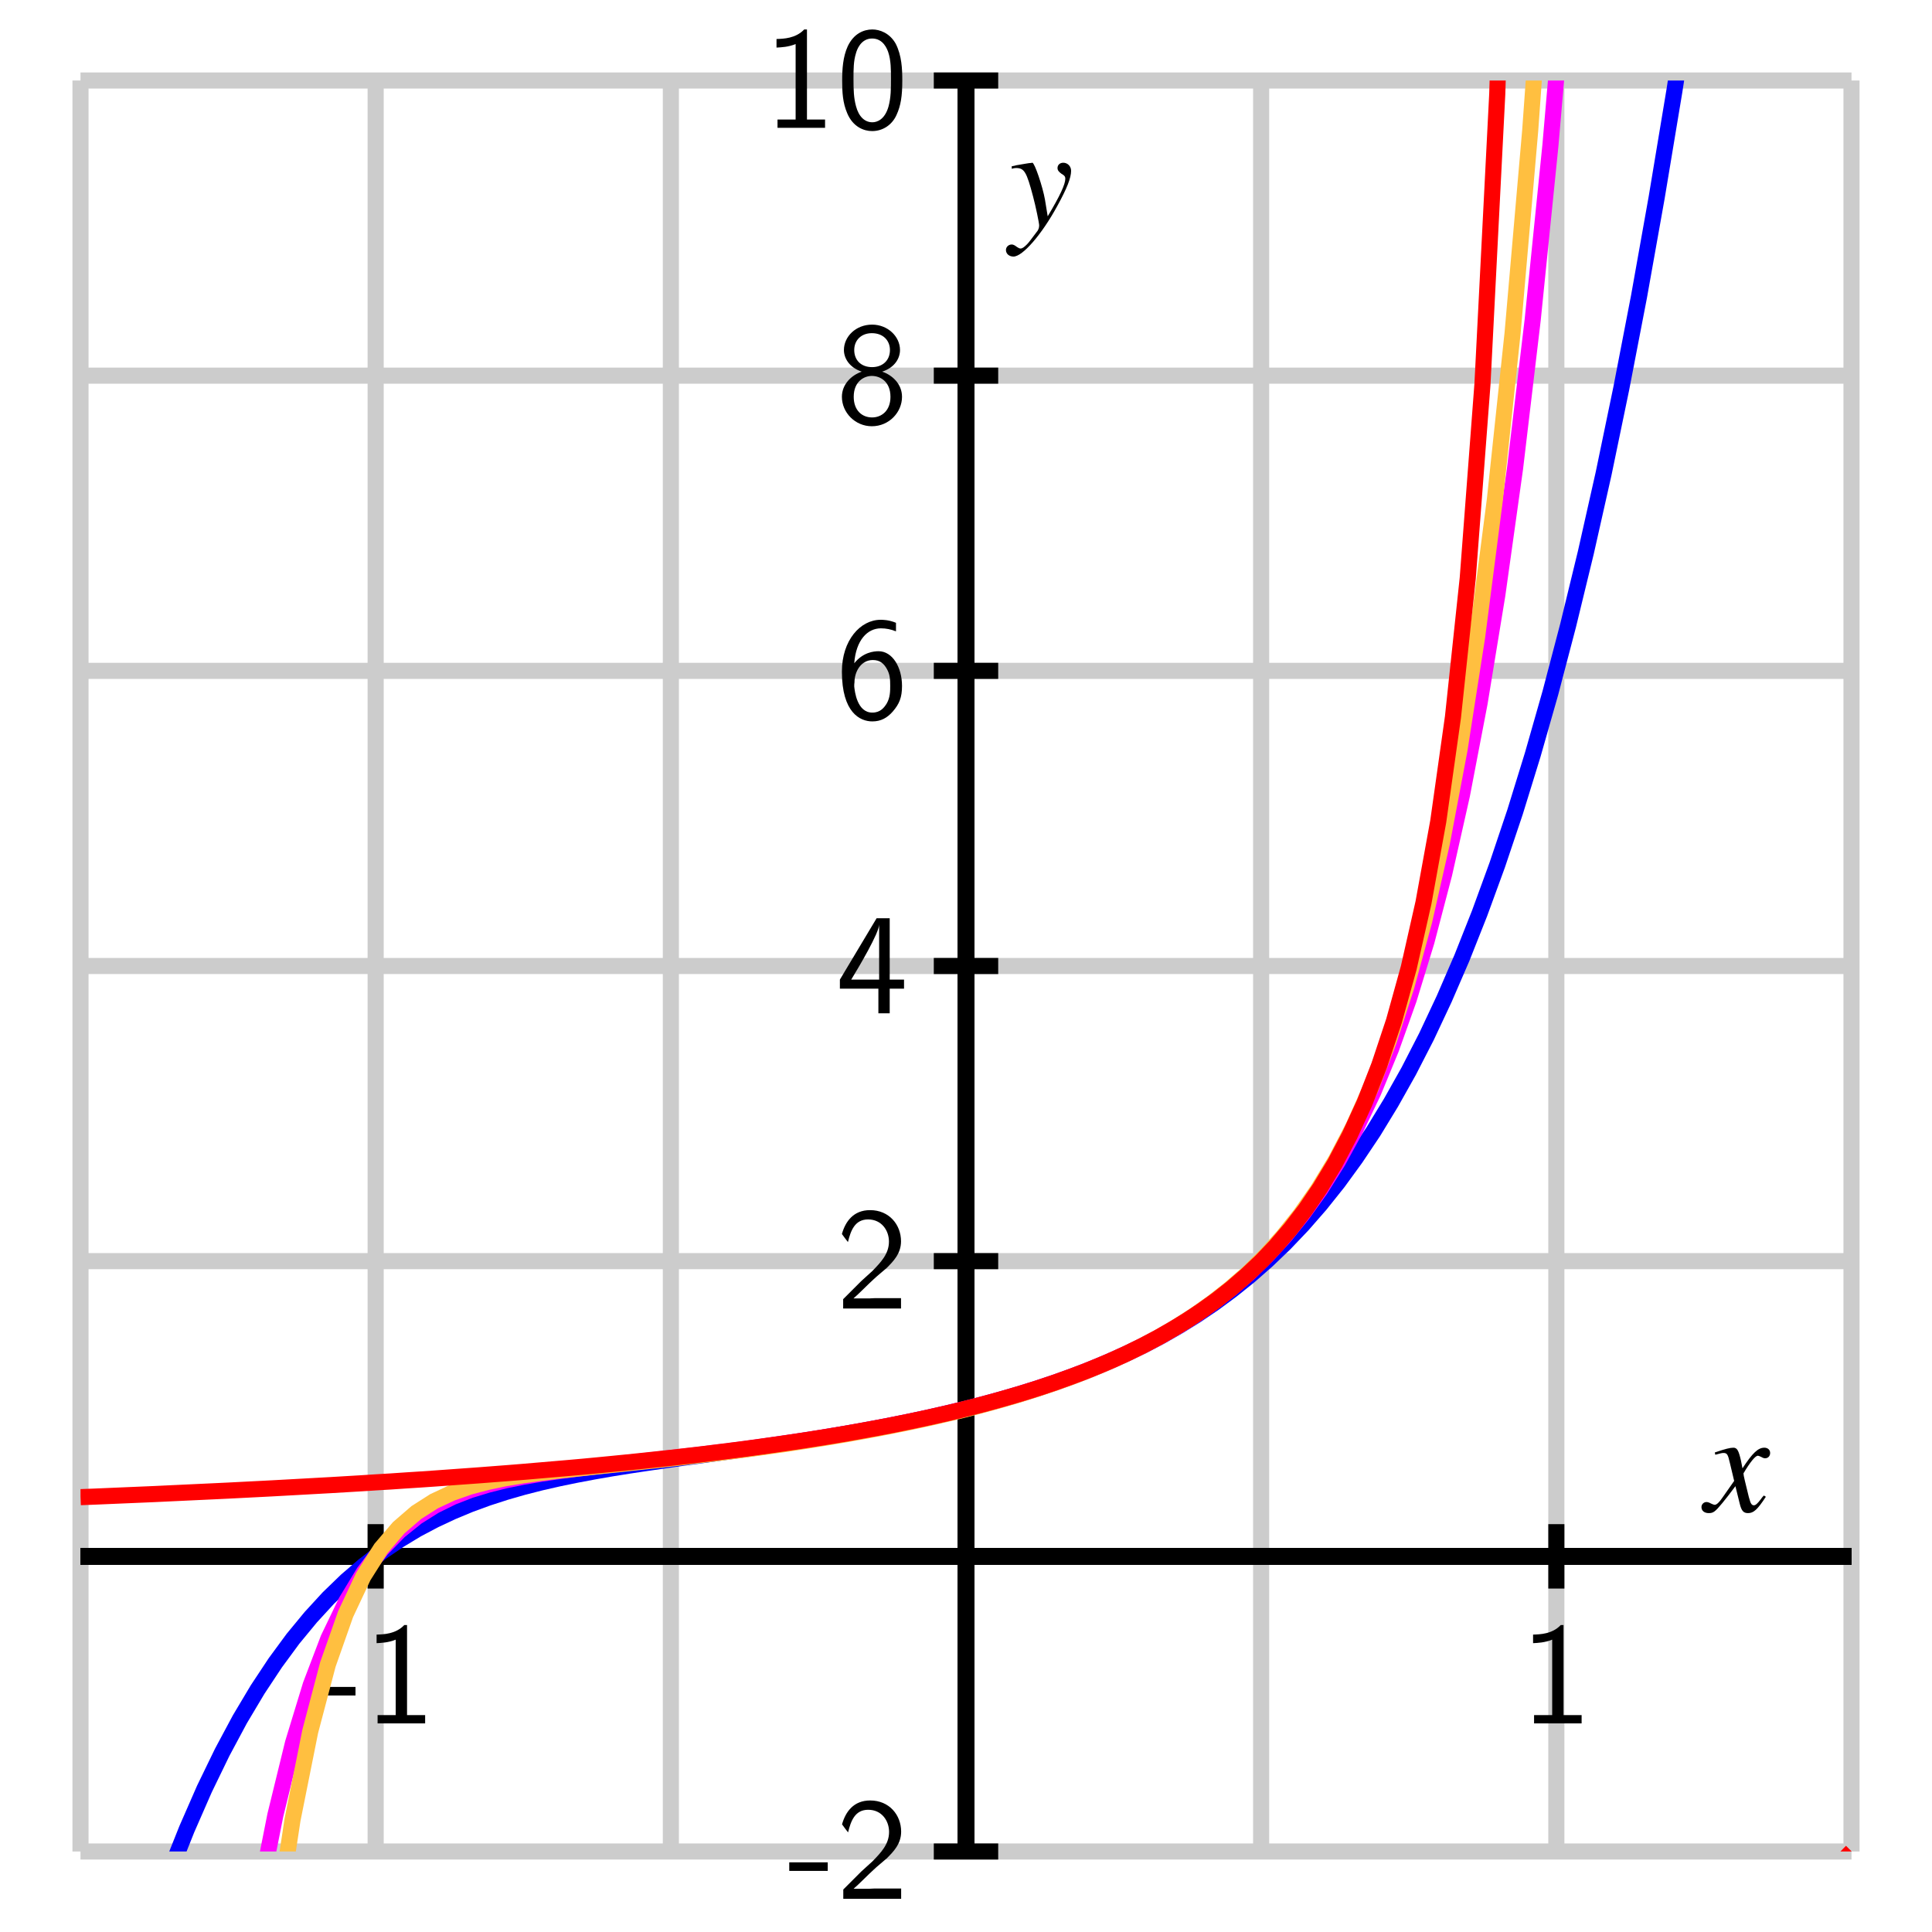<?xml version="1.0" encoding="UTF-8"?>
<svg xmlns="http://www.w3.org/2000/svg" xmlns:xlink="http://www.w3.org/1999/xlink" width="120pt" height="120pt" viewBox="0 0 120 120" version="1.1">
<defs>
<g>
<symbol overflow="visible" id="glyph0-0">
<path style="stroke:none;" d=""/>
</symbol>
<symbol overflow="visible" id="glyph0-1">
<path style="stroke:none;" d="M 2.484 -1.734 L 2.484 -2.266 L 0.094 -2.266 L 0.094 -1.734 Z M 2.484 -1.734 "/>
</symbol>
<symbol overflow="visible" id="glyph0-2">
<path style="stroke:none;" d="M 2.688 -6.109 L 2.516 -6.109 C 1.984 -5.547 1.234 -5.531 0.797 -5.516 L 0.797 -4.984 C 1.094 -5 1.531 -5.016 1.984 -5.203 L 1.984 -0.516 L 0.859 -0.516 L 0.859 0 L 3.812 0 L 3.812 -0.516 L 2.688 -0.516 Z M 2.688 -6.109 "/>
</symbol>
<symbol overflow="visible" id="glyph0-3">
<path style="stroke:none;" d="M 1.562 -1.688 L 0.453 -0.578 L 0.453 0 L 4.047 0 L 4.047 -0.641 L 2.406 -0.641 C 2.297 -0.641 2.188 -0.625 2.078 -0.625 L 1.094 -0.625 C 1.391 -0.875 2.062 -1.562 2.344 -1.812 C 2.516 -1.984 2.984 -2.359 3.156 -2.516 C 3.562 -2.922 4.047 -3.406 4.047 -4.172 C 4.047 -5.203 3.312 -6.109 2.125 -6.109 C 1.094 -6.109 0.594 -5.406 0.375 -4.625 C 0.484 -4.469 0.531 -4.422 0.547 -4.391 C 0.562 -4.375 0.656 -4.25 0.75 -4.125 C 0.922 -4.828 1.172 -5.531 2 -5.531 C 2.844 -5.531 3.297 -4.844 3.297 -4.156 C 3.297 -3.391 2.797 -2.875 2.266 -2.328 Z M 1.562 -1.688 "/>
</symbol>
<symbol overflow="visible" id="glyph0-4">
<path style="stroke:none;" d="M 3.344 -1.531 L 4.234 -1.531 L 4.234 -2.094 L 3.344 -2.094 L 3.344 -5.906 L 2.531 -5.906 L 0.25 -2.094 L 0.25 -1.531 L 2.641 -1.531 L 2.641 0 L 3.344 0 Z M 0.953 -2.094 C 1.422 -2.859 2.688 -5 2.688 -5.516 L 2.688 -2.094 Z M 0.953 -2.094 "/>
</symbol>
<symbol overflow="visible" id="glyph0-5">
<path style="stroke:none;" d="M 3.734 -5.922 C 3.281 -6.109 2.906 -6.109 2.781 -6.109 C 1.516 -6.109 0.375 -4.828 0.375 -2.891 C 0.375 -0.344 1.5 0.203 2.266 0.203 C 2.797 0.203 3.188 -0.016 3.531 -0.406 C 3.938 -0.875 4.109 -1.281 4.109 -2 C 4.109 -3.156 3.516 -4.156 2.656 -4.156 C 2.359 -4.156 1.688 -4.094 1.141 -3.406 C 1.25 -4.859 1.969 -5.578 2.797 -5.578 C 3.125 -5.578 3.422 -5.516 3.734 -5.391 Z M 1.141 -1.969 C 1.141 -2.094 1.141 -2.109 1.156 -2.219 C 1.156 -2.891 1.562 -3.609 2.297 -3.609 C 2.734 -3.609 2.984 -3.391 3.172 -3.047 C 3.359 -2.719 3.375 -2.406 3.375 -2 C 3.375 -1.688 3.375 -1.281 3.156 -0.906 C 3 -0.656 2.766 -0.344 2.266 -0.344 C 1.312 -0.344 1.172 -1.672 1.141 -1.969 Z M 1.141 -1.969 "/>
</symbol>
<symbol overflow="visible" id="glyph0-6">
<path style="stroke:none;" d="M 2.875 -3.188 C 3.688 -3.453 3.984 -4.047 3.984 -4.531 C 3.984 -5.375 3.219 -6.109 2.25 -6.109 C 1.234 -6.109 0.5 -5.359 0.5 -4.531 C 0.5 -4.047 0.812 -3.453 1.609 -3.188 C 0.969 -2.969 0.375 -2.406 0.375 -1.625 C 0.375 -0.641 1.203 0.203 2.234 0.203 C 3.312 0.203 4.109 -0.672 4.109 -1.625 C 4.109 -2.438 3.484 -2.984 2.875 -3.188 Z M 2.25 -3.469 C 1.562 -3.469 1.141 -3.906 1.141 -4.531 C 1.141 -5.141 1.578 -5.578 2.234 -5.578 C 2.953 -5.578 3.359 -5.109 3.359 -4.531 C 3.359 -3.875 2.891 -3.469 2.25 -3.469 Z M 2.25 -0.344 C 1.625 -0.344 1.109 -0.781 1.109 -1.625 C 1.109 -2.578 1.75 -2.922 2.234 -2.922 C 2.766 -2.922 3.391 -2.562 3.391 -1.625 C 3.391 -0.75 2.828 -0.344 2.25 -0.344 Z M 2.25 -0.344 "/>
</symbol>
<symbol overflow="visible" id="glyph0-7">
<path style="stroke:none;" d="M 4.109 -2.938 C 4.109 -3.641 4.078 -4.484 3.703 -5.219 C 3.328 -5.891 2.703 -6.109 2.25 -6.109 C 1.719 -6.109 1.094 -5.859 0.719 -5.062 C 0.422 -4.406 0.375 -3.656 0.375 -2.938 C 0.375 -2.219 0.406 -1.562 0.688 -0.906 C 1.047 -0.047 1.734 0.203 2.234 0.203 C 2.891 0.203 3.469 -0.172 3.75 -0.797 C 4.016 -1.375 4.109 -1.969 4.109 -2.938 Z M 2.25 -0.344 C 1.781 -0.344 1.406 -0.688 1.234 -1.344 C 1.094 -1.859 1.078 -2.344 1.078 -3.047 C 1.078 -3.609 1.078 -4.156 1.234 -4.641 C 1.281 -4.812 1.516 -5.547 2.234 -5.547 C 2.938 -5.547 3.172 -4.875 3.234 -4.703 C 3.406 -4.203 3.406 -3.594 3.406 -3.047 C 3.406 -2.453 3.406 -1.875 3.25 -1.312 C 3.016 -0.5 2.531 -0.344 2.25 -0.344 Z M 2.25 -0.344 "/>
</symbol>
<symbol overflow="visible" id="glyph1-0">
<path style="stroke:none;" d=""/>
</symbol>
<symbol overflow="visible" id="glyph1-1">
<path style="stroke:none;" d="M 3.625 -1 C 3.547 -0.922 3.5 -0.859 3.422 -0.75 C 3.219 -0.484 3.109 -0.391 3 -0.391 C 2.875 -0.391 2.797 -0.516 2.734 -0.766 C 2.703 -0.844 2.703 -0.891 2.688 -0.922 C 2.469 -1.828 2.359 -2.234 2.359 -2.375 C 2.766 -3.062 3.094 -3.469 3.25 -3.469 C 3.297 -3.469 3.375 -3.438 3.469 -3.391 C 3.578 -3.328 3.641 -3.312 3.703 -3.312 C 3.891 -3.312 4.016 -3.453 4.016 -3.641 C 4.016 -3.828 3.875 -3.969 3.656 -3.969 C 3.266 -3.969 2.922 -3.641 2.297 -2.688 L 2.203 -3.172 C 2.062 -3.781 1.969 -3.969 1.734 -3.969 C 1.531 -3.969 1.219 -3.891 0.672 -3.703 L 0.578 -3.672 L 0.609 -3.531 C 0.953 -3.625 1.031 -3.641 1.109 -3.641 C 1.344 -3.641 1.391 -3.562 1.516 -3.016 L 1.781 -1.906 L 1.047 -0.859 C 0.859 -0.578 0.688 -0.422 0.578 -0.422 C 0.531 -0.422 0.438 -0.453 0.344 -0.5 C 0.234 -0.562 0.141 -0.594 0.062 -0.594 C -0.109 -0.594 -0.25 -0.453 -0.25 -0.281 C -0.25 -0.047 -0.062 0.094 0.203 0.094 C 0.484 0.094 0.594 0.016 1.047 -0.531 C 1.281 -0.812 1.469 -1.062 1.859 -1.578 L 2.125 -0.5 C 2.234 -0.047 2.359 0.094 2.641 0.094 C 2.984 0.094 3.219 -0.109 3.75 -0.922 Z M 3.625 -1 "/>
</symbol>
<symbol overflow="visible" id="glyph1-2">
<path style="stroke:none;" d="M 0.141 -3.594 C 0.25 -3.625 0.312 -3.641 0.406 -3.641 C 0.922 -3.641 1.062 -3.406 1.469 -1.859 C 1.625 -1.281 1.844 -0.219 1.844 -0.078 C 1.844 0.078 1.797 0.219 1.656 0.375 C 1.375 0.75 1.203 0.984 1.094 1.094 C 0.906 1.281 0.797 1.359 0.688 1.359 C 0.625 1.359 0.562 1.328 0.469 1.266 C 0.328 1.156 0.234 1.109 0.141 1.109 C -0.062 1.109 -0.219 1.266 -0.219 1.453 C -0.219 1.688 -0.016 1.859 0.25 1.859 C 0.812 1.859 2 0.5 2.969 -1.281 C 3.578 -2.391 3.828 -3.031 3.828 -3.469 C 3.828 -3.75 3.609 -3.969 3.344 -3.969 C 3.125 -3.969 2.984 -3.828 2.984 -3.641 C 2.984 -3.5 3.062 -3.406 3.234 -3.281 C 3.406 -3.188 3.469 -3.109 3.469 -2.984 C 3.469 -2.625 3.141 -1.922 2.375 -0.641 L 2.203 -1.688 C 2.062 -2.484 1.562 -3.969 1.422 -3.969 L 1.391 -3.969 C 1.375 -3.953 1.344 -3.953 1.312 -3.953 C 1.219 -3.953 0.906 -3.891 0.422 -3.812 C 0.375 -3.797 0.266 -3.766 0.141 -3.75 Z M 0.141 -3.594 "/>
</symbol>
</g>
<clipPath id="clip1">
  <path d="M 5 5 L 115 5 L 115 115 L 5 115 Z M 5 5 "/>
</clipPath>
<clipPath id="clip2">
  <path d="M 5 5 L 111 5 L 111 108 L 5 108 Z M 5 5 "/>
</clipPath>
<clipPath id="clip3">
  <path d="M 82 100 L 115 100 L 115 115 L 82 115 Z M 82 100 "/>
</clipPath>
</defs>
<g id="surface1">
<path style="fill:none;stroke-width:10;stroke-linecap:butt;stroke-linejoin:miter;stroke:rgb(80.077%,80.077%,80.077%);stroke-opacity:1;stroke-miterlimit:10;" d="M 50 50 L 50 1150 M 233.32 50 L 233.32 1150 M 416.68 50 L 416.68 1150 M 600 50 L 600 1150 M 783.32 50 L 783.32 1150 M 966.68 50 L 966.68 1150 M 1150 50 L 1150 1150 M 50 50 L 1150 50 M 50 233.32 L 1150 233.32 M 50 416.68 L 1150 416.68 M 50 600 L 1150 600 M 50 783.32 L 1150 783.32 M 50 966.68 L 1150 966.68 M 50 1150 L 1150 1150 " transform="matrix(0.1,0,0,-0.1,0,120)"/>
<path style="fill:none;stroke-width:10;stroke-linecap:butt;stroke-linejoin:miter;stroke:rgb(0%,0%,0%);stroke-opacity:1;stroke-miterlimit:10;" d="M 50 233.32 L 1150 233.32 M 600 50 L 600 1150 " transform="matrix(0.1,0,0,-0.1,0,120)"/>
<path style="fill:none;stroke-width:10;stroke-linecap:butt;stroke-linejoin:miter;stroke:rgb(0%,0%,0%);stroke-opacity:1;stroke-miterlimit:10;" d="M 50 233.32 L 1150 233.32 M 600 50 L 600 1150 M -133.32 213.32 L -133.32 253.32 " transform="matrix(0.1,0,0,-0.1,0,120)"/>
<path style="fill:none;stroke-width:10;stroke-linecap:butt;stroke-linejoin:miter;stroke:rgb(0%,0%,0%);stroke-opacity:1;stroke-miterlimit:10;" d="M 50 233.32 L 1150 233.32 M 600 50 L 600 1150 M 233.32 213.32 L 233.32 253.32 " transform="matrix(0.1,0,0,-0.1,0,120)"/>
<path style="fill:none;stroke-width:10;stroke-linecap:butt;stroke-linejoin:miter;stroke:rgb(0%,0%,0%);stroke-opacity:1;stroke-miterlimit:10;" d="M 50 233.32 L 1150 233.32 M 600 50 L 600 1150 M 600 213.32 L 600 253.32 " transform="matrix(0.1,0,0,-0.1,0,120)"/>
<path style="fill:none;stroke-width:10;stroke-linecap:butt;stroke-linejoin:miter;stroke:rgb(0%,0%,0%);stroke-opacity:1;stroke-miterlimit:10;" d="M 50 233.32 L 1150 233.32 M 600 50 L 600 1150 M 966.68 213.32 L 966.68 253.32 " transform="matrix(0.1,0,0,-0.1,0,120)"/>
<path style="fill:none;stroke-width:10;stroke-linecap:butt;stroke-linejoin:miter;stroke:rgb(0%,0%,0%);stroke-opacity:1;stroke-miterlimit:10;" d="M 50 233.32 L 1150 233.32 M 600 50 L 600 1150 M 1333.32 213.32 L 1333.32 253.32 " transform="matrix(0.1,0,0,-0.1,0,120)"/>
<path style="fill:none;stroke-width:10;stroke-linecap:butt;stroke-linejoin:miter;stroke:rgb(0%,0%,0%);stroke-opacity:1;stroke-miterlimit:10;" d="M 50 233.32 L 1150 233.32 M 600 50 L 600 1150 M 580 50 L 620 50 " transform="matrix(0.1,0,0,-0.1,0,120)"/>
<path style="fill:none;stroke-width:10;stroke-linecap:butt;stroke-linejoin:miter;stroke:rgb(0%,0%,0%);stroke-opacity:1;stroke-miterlimit:10;" d="M 50 233.32 L 1150 233.32 M 600 50 L 600 1150 M 580 233.32 L 620 233.32 " transform="matrix(0.1,0,0,-0.1,0,120)"/>
<path style="fill:none;stroke-width:10;stroke-linecap:butt;stroke-linejoin:miter;stroke:rgb(0%,0%,0%);stroke-opacity:1;stroke-miterlimit:10;" d="M 50 233.32 L 1150 233.32 M 600 50 L 600 1150 M 580 416.68 L 620 416.68 " transform="matrix(0.1,0,0,-0.1,0,120)"/>
<path style="fill:none;stroke-width:10;stroke-linecap:butt;stroke-linejoin:miter;stroke:rgb(0%,0%,0%);stroke-opacity:1;stroke-miterlimit:10;" d="M 50 233.32 L 1150 233.32 M 600 50 L 600 1150 M 580 600 L 620 600 " transform="matrix(0.1,0,0,-0.1,0,120)"/>
<path style="fill:none;stroke-width:10;stroke-linecap:butt;stroke-linejoin:miter;stroke:rgb(0%,0%,0%);stroke-opacity:1;stroke-miterlimit:10;" d="M 50 233.32 L 1150 233.32 M 600 50 L 600 1150 M 580 783.32 L 620 783.32 " transform="matrix(0.1,0,0,-0.1,0,120)"/>
<path style="fill:none;stroke-width:10;stroke-linecap:butt;stroke-linejoin:miter;stroke:rgb(0%,0%,0%);stroke-opacity:1;stroke-miterlimit:10;" d="M 50 233.32 L 1150 233.32 M 600 50 L 600 1150 M 580 966.68 L 620 966.68 " transform="matrix(0.1,0,0,-0.1,0,120)"/>
<path style="fill:none;stroke-width:10;stroke-linecap:butt;stroke-linejoin:miter;stroke:rgb(0%,0%,0%);stroke-opacity:1;stroke-miterlimit:10;" d="M 50 233.32 L 1150 233.32 M 600 50 L 600 1150 M 580 1150 L 620 1150 " transform="matrix(0.1,0,0,-0.1,0,120)"/>
<g style="fill:rgb(0%,0%,0%);fill-opacity:1;">
  <use xlink:href="#glyph0-1" x="19.597" y="107.044"/>
  <use xlink:href="#glyph0-2" x="22.594" y="107.044"/>
</g>
<g style="fill:rgb(0%,0%,0%);fill-opacity:1;">
  <use xlink:href="#glyph0-2" x="94.425" y="107.044"/>
</g>
<g style="fill:rgb(0%,0%,0%);fill-opacity:1;">
  <use xlink:href="#glyph0-1" x="48.928" y="117.939"/>
  <use xlink:href="#glyph0-3" x="51.925" y="117.939"/>
</g>
<g style="fill:rgb(0%,0%,0%);fill-opacity:1;">
  <use xlink:href="#glyph0-3" x="51.917" y="81.272"/>
</g>
<g style="fill:rgb(0%,0%,0%);fill-opacity:1;">
  <use xlink:href="#glyph0-4" x="51.917" y="62.939"/>
</g>
<g style="fill:rgb(0%,0%,0%);fill-opacity:1;">
  <use xlink:href="#glyph0-5" x="51.917" y="44.605"/>
</g>
<g style="fill:rgb(0%,0%,0%);fill-opacity:1;">
  <use xlink:href="#glyph0-6" x="51.917" y="26.272"/>
</g>
<g style="fill:rgb(0%,0%,0%);fill-opacity:1;">
  <use xlink:href="#glyph0-2" x="47.434" y="7.939"/>
  <use xlink:href="#glyph0-7" x="51.934" y="7.939"/>
</g>
<g style="fill:rgb(0%,0%,0%);fill-opacity:1;">
  <use xlink:href="#glyph1-1" x="105.931" y="93.888"/>
</g>
<g style="fill:rgb(0%,0%,0%);fill-opacity:1;">
  <use xlink:href="#glyph1-2" x="62.7" y="14.077"/>
</g>
<g clip-path="url(#clip1)" clip-rule="nonzero">
<path style="fill:none;stroke-width:10;stroke-linecap:butt;stroke-linejoin:miter;stroke:rgb(0%,0%,100%);stroke-opacity:1;stroke-miterlimit:10;" d="M 50 -147.656 L 61.016 -104.023 L 71.992 -64.062 L 83.008 -27.5 L 93.984 5.82 L 105 36.211 L 116.016 63.828 L 126.992 88.906 L 138.008 111.602 L 148.984 132.109 L 160 150.586 L 171.016 167.227 L 181.992 182.148 L 193.008 195.508 L 203.984 207.461 L 215 218.125 L 226.016 227.617 L 236.992 236.016 L 248.008 243.477 L 258.984 250.117 L 270 255.938 L 281.016 261.094 L 291.992 265.664 L 303.008 269.688 L 313.984 273.242 L 325 276.406 L 336.016 279.219 L 346.992 281.719 L 358.008 283.984 L 368.984 286.055 L 380 287.969 L 391.016 289.727 L 401.992 291.367 L 413.008 292.969 L 423.984 294.531 L 435 296.016 L 446.016 297.539 L 456.992 299.062 L 468.008 300.586 L 478.984 302.188 L 490 303.789 L 501.016 305.469 L 511.992 307.227 L 523.008 309.102 L 533.984 311.016 L 545 313.047 L 556.016 315.195 L 566.992 317.422 L 578.008 319.805 L 588.984 322.344 L 600 325 L 611.016 327.852 L 621.992 330.859 L 633.008 334.062 L 643.984 337.5 L 655 341.172 L 666.016 345.117 L 676.992 349.336 L 688.008 353.945 L 698.984 358.867 L 710 364.18 L 721.016 369.961 L 731.992 376.25 L 743.008 383.086 L 753.984 390.508 L 765 398.633 L 776.016 407.461 L 786.992 417.109 L 798.008 427.656 L 808.984 439.18 L 820 451.797 L 831.016 465.586 L 841.992 480.664 L 853.008 497.109 L 863.984 515.117 L 875 534.727 L 886.016 556.172 L 896.992 579.531 L 908.008 605 L 918.984 632.695 L 930 662.852 L 941.016 695.625 L 951.992 731.172 L 963.008 769.766 L 973.984 811.562 L 985 856.836 L 996.016 905.781 L 1006.992 958.672 L 1018.008 1015.742 L 1028.984 1077.305 L 1040 1143.555 L 1051.016 1214.883 L 1061.992 1291.562 L 1073.008 1373.867 L 1083.984 1462.188 L 1095 1556.875 L 1106.016 1658.203 L 1116.992 1766.641 L 1128.008 1882.539 L 1138.984 2006.289 L 1150 2138.281 " transform="matrix(0.1,0,0,-0.1,0,120)"/>
<path style="fill:none;stroke-width:10;stroke-linecap:butt;stroke-linejoin:miter;stroke:rgb(100%,0%,100%);stroke-opacity:1;stroke-miterlimit:10;" d="M 50 -1844.375 L 61.016 -1478.125 L 71.992 -1169.375 L 83.008 -910 L 93.984 -692.93 L 105 -511.953 L 116.016 -361.68 L 126.992 -237.461 L 138.008 -135.195 L 148.984 -51.367 L 160 16.992 L 171.016 72.539 L 181.992 117.383 L 193.008 153.438 L 203.984 182.266 L 215 205.195 L 226.016 223.398 L 236.992 237.734 L 248.008 249.023 L 258.984 257.852 L 270 264.766 L 281.016 270.195 L 291.992 274.453 L 303.008 277.812 L 313.984 280.547 L 325 282.773 L 336.016 284.648 L 346.992 286.25 L 358.008 287.695 L 368.984 289.023 L 391.016 291.523 L 401.992 292.734 L 413.008 293.984 L 423.984 295.234 L 435 296.523 L 446.016 297.891 L 456.992 299.258 L 468.008 300.742 L 478.984 302.266 L 490 303.867 L 501.016 305.508 L 511.992 307.266 L 523.008 309.102 L 533.984 311.016 L 545 313.047 L 556.016 315.195 L 566.992 317.422 L 578.008 319.805 L 588.984 322.344 L 600 325 L 611.016 327.852 L 621.992 330.859 L 633.008 334.062 L 643.984 337.5 L 655 341.172 L 666.016 345.117 L 676.992 349.375 L 688.008 353.945 L 698.984 358.906 L 710 364.297 L 721.016 370.156 L 731.992 376.562 L 743.008 383.594 L 753.984 391.367 L 765 399.922 L 776.016 409.492 L 786.992 420.195 L 798.008 432.188 L 808.984 445.742 L 820 461.094 L 831.016 478.633 L 841.992 498.711 L 853.008 521.797 L 863.984 548.438 L 875 579.336 L 886.016 615.273 L 896.992 657.148 L 908.008 706.055 L 918.984 763.281 L 930 830.391 L 941.016 909.062 L 951.992 1001.445 L 963.008 1109.844 L 973.984 1237.07 L 985 1386.328 L 996.016 1561.289 L 1006.992 1766.172 L 1018.008 2005.938 L 1028.984 2286.055 L 1040 2612.891 L 1051.016 2993.672 L 1061.992 3436.602 L 1073.008 3951.016 L 1083.984 4547.344 L 1095 5237.422 L 1106.016 6034.648 L 1116.992 6953.906 L 1128.008 8011.992 L 1138.984 9227.695 L 1150 10621.914 " transform="matrix(0.1,0,0,-0.1,0,120)"/>
<path style="fill:none;stroke-width:6.838;stroke-linecap:butt;stroke-linejoin:miter;stroke:rgb(100%,75%,25%);stroke-opacity:1;stroke-miterlimit:10;" d="M 34.191 -3068.521 L 41.724 -2398.888 L 49.229 -1857.017 L 56.762 -1420.496 L 64.268 -1070.494 L 71.801 -791.197 L 79.333 -569.464 L 86.839 -394.37 L 94.372 -256.805 L 101.878 -149.398 L 109.411 -65.978 L 116.943 -1.629 L 124.449 47.734 L 131.982 85.344 L 139.488 113.818 L 147.021 135.214 L 154.553 151.241 L 162.059 163.128 L 169.592 171.943 L 177.098 178.433 L 184.631 183.242 L 192.163 186.767 L 199.669 189.412 L 207.202 191.415 L 214.708 192.991 L 222.24 194.247 L 229.773 195.288 L 237.279 196.223 L 244.812 197.051 L 252.318 197.853 L 259.85 198.654 L 267.383 199.429 L 274.889 200.23 L 282.422 201.058 L 289.928 201.913 L 297.46 202.794 L 304.993 203.703 L 312.499 204.664 L 320.032 205.653 L 327.538 206.694 L 335.07 207.763 L 342.603 208.911 L 350.109 210.113 L 357.642 211.369 L 365.147 212.678 L 372.68 214.067 L 380.213 215.536 L 387.719 217.058 L 395.251 218.688 L 402.757 220.424 L 410.29 222.24 L 417.823 224.19 L 425.329 226.247 L 432.861 228.438 L 440.367 230.788 L 447.9 233.299 L 455.433 235.997 L 462.939 238.908 L 470.471 242.034 L 477.977 245.426 L 485.51 249.112 L 493.043 253.119 L 500.549 257.5 L 508.081 262.308 L 515.587 267.623 L 523.12 273.527 L 530.653 280.071 L 538.158 287.443 L 545.691 295.751 L 553.197 305.153 L 560.73 315.918 L 568.262 328.312 L 575.768 342.656 L 583.301 359.404 L 590.807 379.091 L 598.34 402.357 L 605.872 430.03 L 613.378 463.152 L 620.911 502.979 L 628.417 551.06 L 635.95 609.345 L 643.482 680.184 L 650.988 766.462 L 658.521 871.733 L 666.027 1000.269 L 673.56 1157.28 L 681.092 1349.096 L 688.598 1583.303 L 696.131 1868.957 L 703.637 2217.062 L 711.169 2640.601 L 718.702 3155.04 L 726.208 3778.782 L 733.741 4533.572 L 741.247 5445.025 L 748.779 6543.245 L 756.312 7863.546 L 763.818 9447.196 L 771.351 11342.304 L 778.857 13604.989 L 786.389 16300.002 " transform="matrix(0.146,0,0,-0.146,0,120)"/>
</g>
<g clip-path="url(#clip2)" clip-rule="nonzero">
<path style="fill:none;stroke-width:1.774;stroke-linecap:butt;stroke-linejoin:miter;stroke:rgb(100%,0%,0%);stroke-opacity:1;stroke-miterlimit:10;" d="M 8.868 47.889 L 10.496 47.951 L 12.118 48.021 L 13.746 48.09 L 15.367 48.159 L 16.995 48.228 L 18.617 48.305 L 21.873 48.457 L 23.494 48.533 L 25.122 48.61 L 26.744 48.693 L 28.372 48.776 L 29.993 48.859 L 33.249 49.039 L 34.871 49.129 L 36.499 49.219 L 38.12 49.316 L 39.748 49.413 L 41.376 49.517 L 42.998 49.614 L 44.626 49.725 L 46.247 49.829 L 47.875 49.94 L 49.496 50.058 L 52.753 50.293 L 54.374 50.418 L 56.002 50.543 L 57.623 50.674 L 59.252 50.813 L 60.873 50.951 L 62.501 51.09 L 64.129 51.235 L 65.75 51.388 L 67.379 51.547 L 69 51.707 L 70.628 51.873 L 72.249 52.046 L 73.877 52.219 L 75.506 52.406 L 77.127 52.593 L 78.755 52.794 L 80.376 52.995 L 82.004 53.203 L 83.626 53.425 L 85.254 53.653 L 86.882 53.889 L 88.503 54.131 L 90.131 54.388 L 91.753 54.651 L 93.381 54.928 L 95.002 55.219 L 96.63 55.517 L 98.258 55.829 L 99.88 56.161 L 101.508 56.501 L 103.129 56.861 L 104.757 57.235 L 106.378 57.637 L 108.007 58.053 L 109.628 58.489 L 111.256 58.954 L 112.884 59.439 L 114.505 59.951 L 116.134 60.499 L 117.755 61.081 L 119.383 61.69 L 121.011 62.349 L 122.632 63.041 L 124.261 63.79 L 125.882 64.586 L 127.51 65.446 L 129.131 66.374 L 130.759 67.372 L 132.381 68.452 L 134.009 69.623 L 135.637 70.905 L 137.258 72.312 L 138.886 73.85 L 140.508 75.554 L 142.136 77.452 L 143.764 79.566 L 145.385 81.949 L 147.013 84.644 L 148.635 87.727 L 150.263 91.281 L 151.884 95.425 L 153.512 100.316 L 155.14 106.184 L 156.762 113.355 L 158.39 122.307 L 160.011 133.801 L 161.639 149.099 L 163.26 170.473 L 164.889 202.427 L 166.517 255.401 L 168.138 360.304 L 169.766 666.961 L 171.387 16299.998 " transform="matrix(0.564,0,0,-0.564,0,120)"/>
</g>
<g clip-path="url(#clip3)" clip-rule="nonzero">
<path style="fill:none;stroke-width:1.783;stroke-linecap:butt;stroke-linejoin:miter;stroke:rgb(100%,0%,0%);stroke-opacity:1;stroke-miterlimit:10;" d="M 172.394 -16300.003 L 172.722 -2686.55 L 173.049 -1446.711 L 173.376 -981.672 L 173.697 -738.059 L 174.024 -588.137 L 174.351 -486.571 L 174.679 -413.222 L 175.006 -357.755 L 175.333 -314.35 L 175.654 -279.455 L 175.981 -250.792 L 176.308 -226.823 L 176.635 -206.489 L 176.963 -189.024 L 177.29 -173.85 L 177.617 -160.549 L 177.938 -148.801 L 178.265 -138.335 L 178.592 -128.969 L 178.919 -120.522 L 179.247 -112.875 L 179.574 -105.919 L 179.894 -99.561 L 180.222 -93.725 L 180.549 -88.356 L 180.876 -83.398 L 181.204 -78.802 L 181.531 -74.533 L 181.851 -70.557 L 182.179 -66.838 L 182.506 -63.363 L 182.833 -60.104 L 183.16 -57.04 L 183.488 -54.157 L 183.808 -51.441 L 184.135 -48.872 L 184.463 -46.434 L 184.79 -44.129 L 185.117 -41.943 L 185.445 -39.867 L 185.765 -37.89 L 186.092 -36.01 L 186.419 -34.213 L 186.747 -32.493 L 187.074 -30.856 L 187.401 -29.29 L 187.722 -27.785 L 188.049 -26.344 L 188.376 -24.965 L 188.704 -23.642 L 189.031 -22.368 L 189.358 -21.142 L 189.685 -19.958 L 190.006 -18.823 L 190.333 -17.73 L 190.66 -16.678 L 190.988 -15.654 L 191.315 -14.673 L 191.642 -13.719 L 191.963 -12.806 L 192.29 -11.915 L 192.617 -11.051 L 192.944 -10.223 L 193.272 -9.415 L 193.599 -8.628 L 193.926 -7.876 L 194.247 -7.138 L 194.574 -6.421 L 194.901 -5.724 L 195.229 -5.056 L 195.556 -4.401 L 195.883 -3.76 L 196.204 -3.141 L 196.531 -2.542 L 196.858 -1.95 L 197.185 -1.379 L 197.513 -0.822 L 197.84 -0.279 L 198.16 0.251 L 198.488 0.766 L 198.815 1.267 L 199.142 1.755 L 199.47 2.235 L 199.797 2.702 L 200.117 3.162 L 200.444 3.607 L 201.099 4.471 L 201.754 5.292 L 202.074 5.689 L 202.401 6.079 L 202.729 6.462 L 203.056 6.831 L 203.71 7.556 L 204.031 7.904 L 204.685 8.586 L 205.013 8.914 " transform="matrix(0.561,0,0,-0.561,0,120)"/>
</g>
</g>
</svg>
